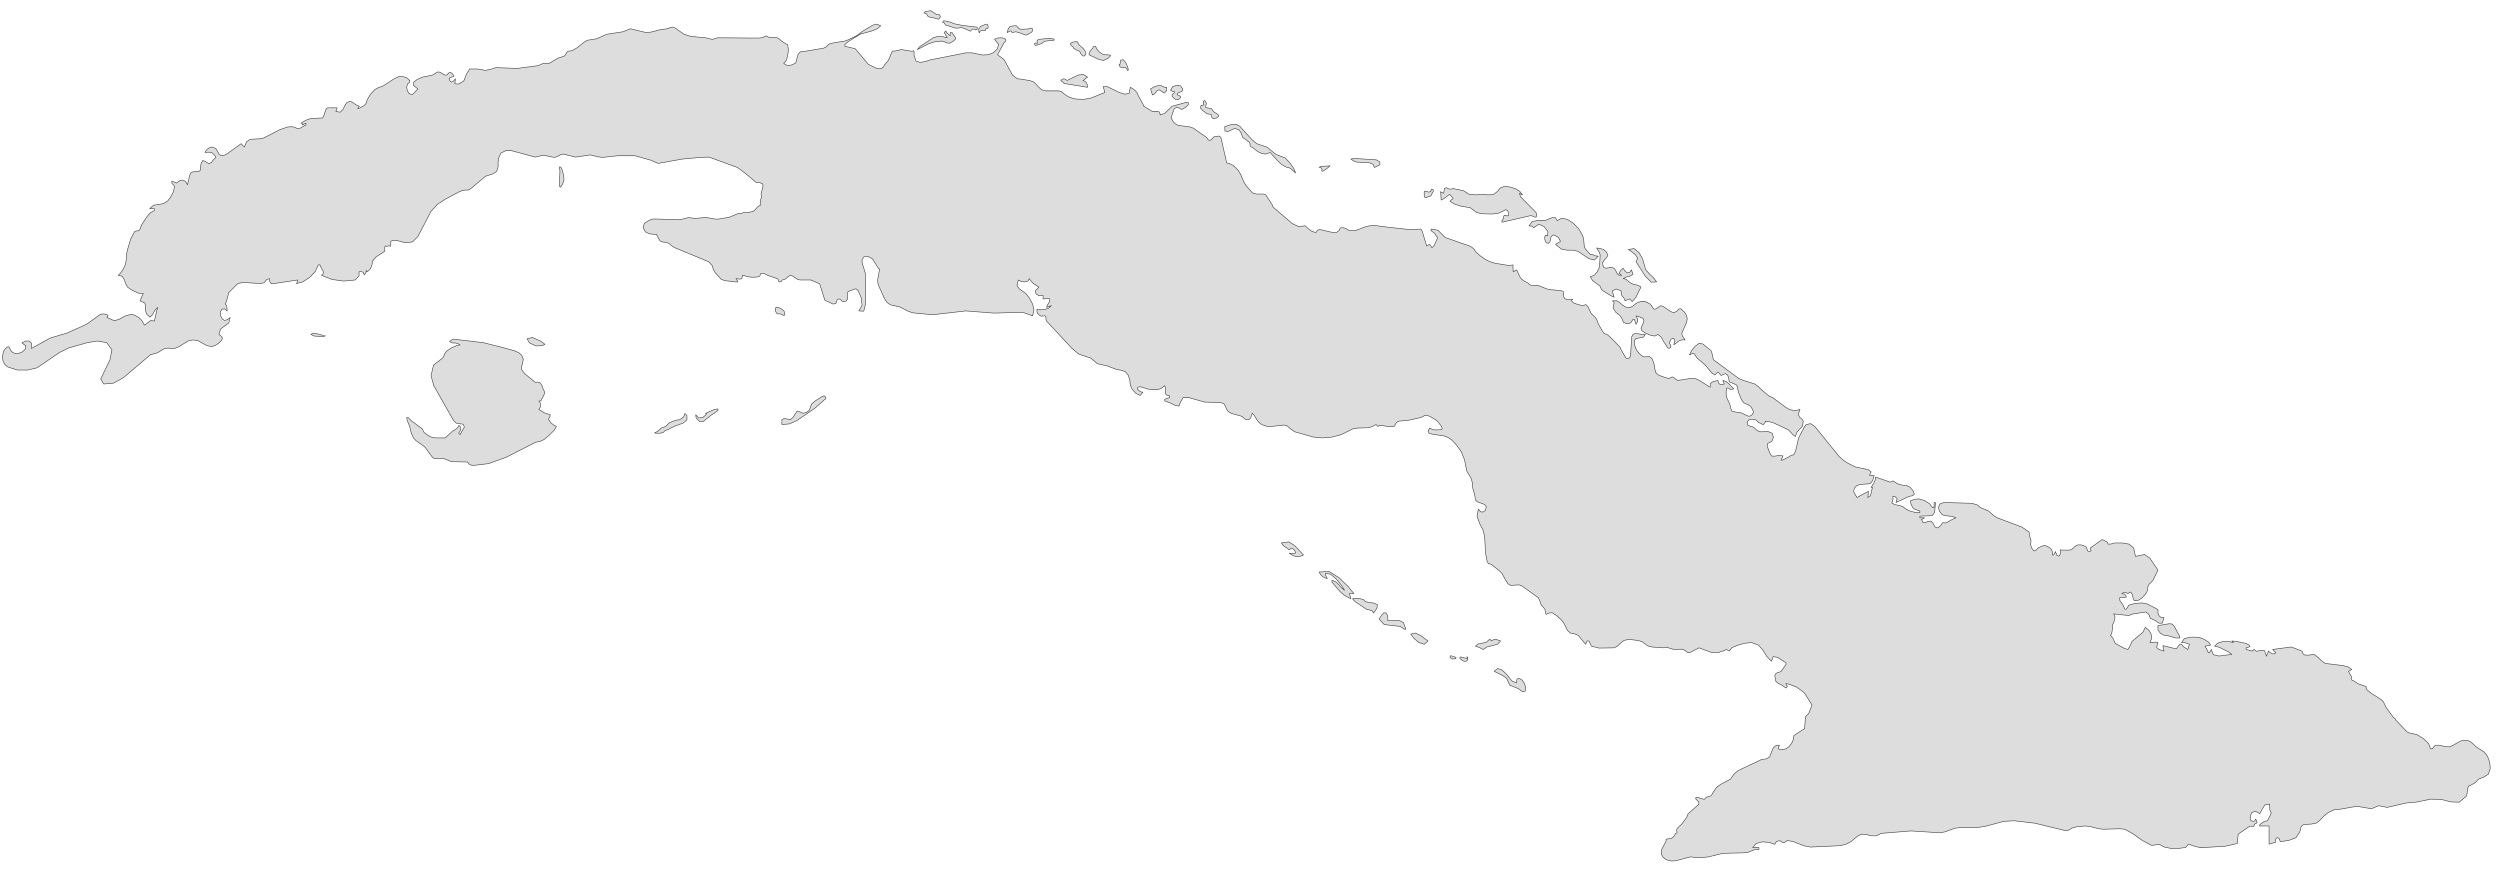 ﻿<?xml version="1.0" encoding="utf-8"?>
<svg xmlns="http://www.w3.org/2000/svg" viewBox="0 0 1021 356" style="stroke-width:0.25px;stroke-linejoin:round;stroke:#444;fill:#ddd" fill-rule="evenodd">
  <path class="CU" d="M926.689 344.707L926.689 337.33 922.777 337.33 922.889 336.883 923.447 336.324 924.789 335.43 926.018 335.206 927.136 333.082 927.583 331.853 927.024 330.959 926.912 328.388 925.012 328.723 924.118 330.065 923.559 331.071 922.889 332.3 922.106 331.853 921.1 331.294 919.647 331.853 919.088 333.082 918.977 334.088 919.2 335.094 919.759 335.318 920.318 335.43 920.765 335.318 920.989 334.983 921.212 334.536 921.436 334.983 921.771 335.989 920.653 336.659 920.542 337.442 918.753 337.442 914.059 340.683 913.723 344.483 908.806 345.601 899.64 346.16 898.523 346.16 895.393 345.377 894.499 344.93 893.828 344.818 893.605 344.93 892.822 345.936 892.263 346.16 889.693 346.495 886.675 346.495 883.88 345.936 881.869 344.818 878.739 345.266 874.939 343.254 871.027 340.459 867.785 338.671 865.774 338.447 858.956 338.671 857.167 338.447 853.591 337.553 851.69 337.33 848.002 337.665 846.102 338.224 844.872 339.006 843.531 339.23 831.125 336.212 822.63 335.206 818.383 335.43 810.894 337.442 807.317 338 800.499 338 798.376 338.224 794.464 339.677 792.452 340.124 780.492 339.342 768.309 340.348 766.297 341.354 764.285 341.354 762.274 340.795 760.262 340.683 758.809 341.354 755.791 343.812 753.779 344.818 751.543 345.377 739.472 345.936 737.013 345.489 732.319 343.701 729.972 343.254 728.63 344.148 728.072 344.148 727.289 343.477 726.395 343.365 725.389 343.812 724.83 344.818 722.483 344.036 719.689 343.812 717.23 344.483 715.777 346.16 718.347 346.16 718.347 346.942 716.671 346.942 713.988 348.06 712.312 348.283 703.594 348.507 697.67 349.96 694.205 350.295 690.293 349.96 684.481 351.525 682.692 351.637 681.351 351.413 680.122 350.854 679.116 349.96 678.445 348.842 678.557 347.054 680.345 343.701 680.457 342.807 681.128 342.583 682.357 342.471 683.028 342.136 683.698 341.465 684.257 340.459 684.928 340.124 684.704 339.006 685.04 338.224 686.828 336.547 688.952 333.641 689.063 333.194 689.399 332.412 693.87 328.388 693.758 327.494 692.528 326.264 692.64 325.594 693.534 325.706 695.993 326.488 696.887 325.594 698.676 325.035 699.123 324.588 699.346 324.029 701.023 321.57 702.699 320.341 706.723 318.217 708.288 315.981 709.965 314.64 719.465 310.169 721.254 309.946 722.707 309.163 724.159 305.475 725.501 304.357 725.836 304.357 726.171 304.357 726.73 304.357 726.171 305.587 726.73 306.146 727.96 306.146 729.413 305.81 730.642 304.916 731.648 303.687 732.319 302.234 732.542 300.557 733.213 299.998 737.013 297.539 737.348 292.733 738.019 292.062 738.69 291.392 740.031 287.927 737.013 283.121 736.119 282.338 733.66 280.55 730.307 279.321 729.301 279.209 729.972 280.327 729.413 280.997 727.624 279.768 726.171 279.097 725.165 278.091 724.83 275.856 725.165 275.185 725.836 274.738 726.73 274.514 727.401 274.179 729.413 271.385 729.413 270.714 725.948 268.479 724.159 268.144 723.489 270.044 721.589 268.144 720.024 265.573 718.124 263.449 715.441 262.443 712.759 262.667 709.853 263.449 707.394 264.455 706.164 265.908 705.27 265.349 704.711 265.349 704.264 265.685 703.594 265.908 702.588 266.132 702.029 266.467 701.358 266.579 700.352 266.579 698.676 266.355 693.87 264.567 690.293 266.467 689.399 266.579 688.057 265.573 687.387 265.237 686.716 265.126 683.922 265.237 683.251 265.126 681.351 264.567 680.792 264.231 680.457 264.455 679.227 264.567 674.645 264.231 672.968 263.784 670.509 261.996 668.721 261.549 665.256 261.102 663.244 261.549 661.791 262.667 660.673 263.784 659.221 264.567 653.073 264.678 649.943 263.896 648.938 261.772 648.155 261.772 647.596 263.114 644.578 259.537 643.461 258.978 641.337 258.531 640.219 257.525 638.543 254.284 637.537 253.054 635.86 251.489 633.96 250.26 632.507 250.372 631.501 250.931 631.166 250.372 631.054 249.478 630.942 248.807 629.713 247.354 629.154 246.46 628.931 245.566 628.26 244.113 621.554 239.306 620.324 238.859 616.971 239.083 615.853 238.412 614.847 236.847 613.394 234.165 612.277 233.047 608.812 230.365 607.918 230.253 607.359 229.359 606.688 225.894 606.353 219.411 605.682 216.505 604.229 213.711 603.223 210.805 603.782 207.899 604.676 209.017 605.682 209.128 606.576 208.458 607.023 207.005 606.241 205.999 603.223 204.881 602.553 204.21 602.329 202.422 601.435 199.181 601.323 197.28 600.876 195.492 599.088 192.474 598.752 191.021 598.082 187.668 596.74 184.427 594.729 181.633 592.828 179.621 591.264 178.615 589.811 178.056 584.781 177.274 583.663 176.938 583.216 176.156 583.887 174.815 584.893 175.373 586.122 175.597 588.693 175.485 589.028 175.038 588.581 174.032 587.352 172.356 586.793 171.797 585.787 171.126 583.887 170.008 582.434 169.561 581.763 169.673 581.204 170.12 579.975 170.567 575.616 171.573 571.256 172.02 570.809 172.244 570.251 172.691 569.803 173.25 569.692 173.809 569.356 174.144 568.574 174.256 565.78 174.032 564.662 173.809 563.656 173.697 562.65 174.144 561.98 173.362 560.303 174.256 558.626 174.703 554.603 174.815 552.702 175.038 547.785 177.497 543.984 178.503 540.184 178.838 536.384 178.503 528.895 176.379 527.331 175.373 525.542 173.809 524.313 173.585 519.395 174.144 517.495 174.144 515.483 173.473 514.589 172.914 513.694 172.02 512.241 169.673 511.459 168.779 511.124 169.561 510.788 170.679 510.118 171.35 509.112 171.461 508.218 171.014 507.323 170.12 506.765 169.897 502.741 168.779 502.182 168.444 501.4 167.885 500.841 166.879 500.394 165.761 499.835 164.867 498.605 164.42 491.899 164.196 485.64 162.408 483.181 162.408 482.175 164.084 481.504 165.873 479.94 165.537 477.816 164.532 475.692 163.749 475.692 163.078 477.704 162.296 477.704 161.625 476.251 161.29 475.916 160.173 476.027 158.72 475.692 157.49 474.127 158.72 472.451 159.167 470.663 159.167 468.539 158.831 466.639 158.161 465.521 157.937 464.739 158.161 464.515 158.831 465.074 159.502 465.968 160.061 466.75 160.173 465.633 161.514 463.844 160.62 462.28 158.831 461.609 157.155 461.385 155.031 460.715 153.131 459.597 151.79 458.032 151.231 456.021 150.895 452.22 149.442 448.197 148.548 445.402 146.201 440.596 144.636 437.69 142.177 427.407 131.112 427.183 130.665 427.183 130.106 427.183 129.547 426.736 128.988 426.401 128.988 425.172 129.1 424.836 128.988 423.83 128.094 423.495 127.424 423.495 126.306 424.836 126.529 426.513 126.418 428.078 125.971 429.419 124.853 427.966 125.3 427.407 125.523 427.742 124.629 428.301 123.735 428.748 122.953 428.637 122.058 427.966 121.835 426.848 122.058 425.954 122.058 426.066 120.717 424.166 120.717 423.048 119.935 422.936 118.705 424.277 117.252 422.042 115.799 421.148 114.905 420.365 113.787 419.807 114.793 418.577 115.129 417.236 115.017 415.895 114.346 415.336 116.582 416.23 117.923 419.024 119.935 420.477 121.835 421.707 124.182 422.266 126.641 421.707 128.988 417.683 127.535 405.947 127.871 394.435 126.977 380.91 128.541 372.751 127.759 370.851 127.088 367.386 125.3 363.697 124.517 362.244 123.512 361.238 121.947 358.891 116.805 358.556 115.799 358.444 114.234 359.227 109.876 358.779 109.652 356.321 105.74 354.979 104.957 353.75 104.622 352.744 104.957 352.073 106.075 352.073 107.305 353.414 111.664 353.526 123.959 352.744 127.088 350.732 126.977 352.073 124.741 351.738 121.611 350.397 118.594 349.502 117.923 346.932 118.817 346.261 119.264 346.038 120.158 346.149 122.058 345.702 122.841 344.585 123.288 343.802 122.953 343.243 122.282 342.461 122.058 341.79 122.617 341.678 123.288 341.343 123.959 340.226 124.182 336.872 122.617 334.749 115.911 331.172 114.346 326.701 114.346 325.584 114.011 323.795 112.781 322.789 112.446 322.119 112.781 320.666 114.011 319.548 114.346 319.324 114.458 319.212 114.793 318.877 115.017 318.318 115.129 317.983 114.905 317.76 114.011 317.424 113.787 313.512 112.446 312.953 112.111 311.836 111.664 310.718 111.664 310.271 112.781 309.377 113.117 307.253 113.229 305.129 113.005 303.788 112.446 303.229 112.446 303.006 113.676 302.335 114.011 300.547 113.787 300.882 114.123 300.994 114.458 301.329 115.129 300.211 115.129 295.852 114.57 294.511 114.011 292.164 111.44 291.27 109.987 290.934 108.534 289.37 106.858 276.069 101.381 274.616 100.599 273.275 99.481 272.38 99.034 270.48 98.81 269.698 98.475 269.251 97.916 268.245 96.016 268.133 95.68 266.792 95.68 265.115 95.457 263.55 94.675 262.656 92.998 263.103 91.322 264.333 90.427 265.674 89.757 266.904 89.421 277.634 89.757 281.21 88.862 283.669 89.198 286.575 88.974 288.364 88.751 290.823 89.31 292.946 89.533 297.752 88.751 301.553 87.186 302.559 87.298 303.565 86.851 305.353 86.851 306.359 86.627 307.812 86.18 309.041 84.951 309.935 84.056 310.718 83.721 310.606 81.597 311.053 80.591 310.83 79.027 311.612 76.121 311.5 75.115 310.159 74.556 308.818 74.556 306.247 72.32 304.459 70.867 301.217 68.408 297.864 67.179 289.593 64.161 286.24 64.273 278.751 64.944 268.804 66.732 265.674 65.391 259.303 63.602 252.262 63.602 248.238 64.049 246.226 64.273 244.214 64.049 241.196 63.267 235.049 64.161 230.131 62.932 229.013 63.155 227.225 64.049 226.331 64.273 221.86 63.379 218.619 64.161 208.671 61.478 206.659 61.478 204.647 62.484 203.753 64.161 203.418 66.173 203.418 68.185 202.859 69.973 201.406 70.979 198.276 71.985 192.576 76.791 191.458 77.574 189.334 77.685 187.881 78.132 181.622 81.486 178.604 83.498 176.034 86.292 170.669 96.575 168.433 98.81 165.415 99.145 162.286 98.251 160.945 98.139 159.603 98.475 159.603 98.698 159.603 100.151 159.492 100.599 159.156 100.487 158.709 100.375 158.038 100.599 157.591 100.487 157.256 100.487 157.144 100.934 157.144 102.275 157.144 102.61 153.679 104.846 152.562 106.075 152.003 106.858 152.003 107.416 152.003 107.752 151.891 108.199 151.332 109.652 150.773 110.323 149.991 110.993 149.656 110.658 149.544 110.323 149.432 111.552 148.762 112.223 148.314 111.217 147.532 110.881 146.638 110.993 146.638 112.67 145.073 114.346 140.379 114.793 135.572 114.123 131.325 112.446 132.108 111.552 131.884 110.546 131.213 109.428 130.655 108.199 129.984 108.199 128.755 110.881 126.407 113.34 123.613 115.129 121.042 115.799 121.266 115.464 121.489 114.793 121.601 114.346 111.206 115.911 110.759 115.799 110.424 115.464 110.089 114.682 109.977 114.011 110.089 113.787 108.971 114.123 107.853 115.464 106.512 115.799 99.247 115.352 97.123 115.799 93.323 119.6 93.211 120.382 92.429 123.176 91.982 124.182 92.541 124.853 92.652 125.412 92.764 126.977 91.646 126.082 90.641 126.306 89.97 127.424 90.082 128.988 90.864 130.33 91.758 130.888 92.764 130.553 93.994 129.659 93.435 131.894 90.193 134.242 89.411 136.365 89.746 136.812 90.417 137.371 90.864 138.154 90.417 139.048 89.523 139.942 88.517 140.724 87.399 141.283 86.281 141.507 84.493 141.171 80.916 139.16 78.793 138.824 76.781 139.271 73.204 141.507 71.416 142.289 70.522 142.289 68.51 142.177 67.616 142.289 66.61 142.624 64.374 144.077 61.468 144.86 50.403 154.249 46.379 156.484 42.355 156.819 41.126 154.808 44.926 146.872 45.709 142.848 43.585 139.942 39.785 139.271 35.649 139.942 28.16 142.066 24.472 143.854 15.083 150.225 11.283 151.119 7.147 151.119 3.235 149.889 1.894 148.772 1.224 147.319 1 145.642 1.335 143.966 1.559 143.295 2.118 142.513 2.677 141.842 3.347 141.619 3.794 141.842 4.018 142.401 4.353 142.96 4.577 143.407 5.247 143.966 6.03 144.301 6.924 144.413 7.706 144.301 9.271 143.63 10.389 142.513 10.501 141.171 8.936 140.054 10.501 139.271 11.954 139.271 12.848 140.166 12.848 142.289 20.56 138.042 27.378 136.03 35.314 132.453 40.455 128.765 41.126 128.318 42.467 128.206 43.585 128.429 44.144 128.877 43.697 129.659 46.714 131 48.838 130.33 50.962 129.1 53.756 128.318 55.097 128.765 56.774 129.771 58.003 131 58.562 132.118 59.009 132.789 61.58 130.888 63.033 131.112 64.374 125.523 63.257 126.753 62.251 128.541 61.245 129.547 59.903 128.318 59.345 126.418 59.456 124.965 59.121 123.735 57.221 122.841 58.115 120.606 58.562 119.935 56.886 119.823 54.986 119.041 53.309 118.147 52.079 117.252 51.297 115.799 50.738 114.123 49.844 112.781 48.279 112.446 49.173 111.552 50.291 109.987 51.185 108.087 51.521 106.411 51.632 104.063 52.079 101.94 53.421 97.469 53.644 97.134 54.986 94.563 55.544 94.339 56.55 94.228 56.997 93.892 57.333 93.222 57.78 91.992 58.003 91.545 60.015 88.527 61.356 86.962 63.033 85.956 63.033 85.174 61.133 85.174 62.698 83.833 66.722 83.162 68.51 82.044 69.627 80.591 70.857 78.244 71.304 76.121 70.186 74.779 70.186 73.997 71.192 74.332 72.087 74.779 73.428 73.773 74.657 73.55 75.775 74.109 76.557 75.45 77.451 71.65 77.899 70.644 78.793 70.197 81.252 69.973 81.811 69.526 81.811 68.52 82.146 66.732 82.817 65.502 84.046 66.061 85.275 66.844 86.281 66.397 87.176 65.279 88.181 64.273 87.511 63.155 86.505 62.373 85.275 62.149 83.711 62.261 84.158 61.478 84.828 60.808 85.611 60.249 86.505 60.026 88.07 60.584 88.852 61.814 89.523 63.043 90.417 63.602 91.646 63.379 92.764 62.82 98.465 58.684 99.806 60.026 100.7 57.902 102.153 56.896 106.177 56.672 107.742 56.337 114.224 52.984 117.466 51.866 119.03 51.755 120.036 51.866 121.266 52.425 122.272 52.425 122.942 52.202 124.172 51.419 124.954 51.084 124.954 50.301 124.284 50.637 123.613 51.084 123.389 50.748 123.501 50.525 123.389 50.413 122.942 50.301 124.954 49.072 126.966 48.401 131.661 48.178 132.108 47.619 133.225 44.378 133.784 44.042 137.696 44.042 137.473 44.713 137.361 45.048 137.137 45.495 138.926 45.831 140.043 44.713 140.826 43.148 141.608 41.919 142.949 41.36 144.067 41.807 145.185 42.701 146.75 43.372 146.079 44.378 147.085 44.042 148.65 43.148 149.432 42.366 149.991 40.689 151.332 38.454 153.121 36.554 154.797 35.659 156.138 35.324 160.945 32.194 162.845 31.3 164.633 31.3 166.086 31.747 167.315 32.865 167.315 33.536 166.533 34.206 166.086 35.436 166.31 36.889 166.98 38.118 168.21 38.677 169.104 38.007 169.998 37.001 170.669 36.33 168.88 34.877 168.992 33.536 170.445 32.418 172.457 31.524 176.369 30.741 177.151 30.406 178.381 29.512 178.94 29.4 179.834 29.512 181.175 30.406 182.181 30.741 182.628 30.518 183.187 29.847 183.858 29.512 184.752 30.071 185.422 31.077 184.752 31.412 183.858 31.636 183.411 32.194 183.858 33.2 184.417 33.536 185.087 33.2 185.981 32.194 185.758 34.206 187.434 34.318 189.334 33.089 189.446 32.977 190.452 30.406 191.793 28.171 194.923 28.171 198.276 28.73 200.512 28.282 202.523 27.612 211.13 27.947 219.736 26.829 222.083 25.823 223.983 26.047 228.007 23.7 230.131 23.029 230.69 22.694 231.584 21.241 232.031 20.906 233.149 20.794 234.043 20.459 235.608 19.564 238.402 17.329 239.855 16.435 243.543 15.876 247.903 13.976 254.497 12.97 257.403 11.74 263.886 13.305 266.01 13.082 268.58 12.411 269.698 12.076 271.933 11.852 272.827 11.629 273.945 11.181 274.951 11.07 275.845 11.517 279.31 13.976 282.104 14.87 288.14 15.429 290.934 16.099 293.058 15.429 307.7 15.541 310.159 15.541 311.612 15.317 312.842 14.646 313.959 15.205 314.965 15.317 316.083 15.317 317.424 15.429 317.983 15.764 319.66 17.105 321.671 18.335 322.007 20.347 321.671 22.694 321.224 24.482 320.666 25.265 320.107 25.712 320.107 25.935 321.224 26.606 322.342 26.718 323.348 26.494 324.801 25.823 325.136 25.377 325.695 22.918 326.031 22.023 326.813 21.241 327.484 21.017 328.378 21.017 336.313 19.676 337.32 19.229 338.325 18.111 340.673 17.441 345.032 16.77 346.485 16.211 349.95 14.535 352.297 12.746 356.432 10.287 357.997 9.84 359.674 10.511 358.332 11.74 355.762 12.746 351.514 13.864 346.373 16.994 345.032 18.223 345.032 18.894 349.279 19.9 354.644 26.271 357.997 27.947 359.786 28.059 360.68 27.5 361.238 26.494 362.692 24.818 363.139 23.923 364.145 21.465 364.592 20.906 365.709 20.794 367.61 20.347 368.168 20.235 372.08 20.906 372.751 20.906 373.086 20.682 373.31 21.129 373.31 22.694 374.092 24.929 375.769 25.488 377.892 25.153 379.793 24.482 394.546 21.576 396.894 21.576 401.253 22.47 403.6 22.359 405.612 21.576 407.288 20.011 407.847 18.111 406.171 16.099 407.288 15.541 408.63 15.429 409.747 15.541 410.753 16.099 410.753 16.77 409.971 17.552 407.4 22.359 410.082 24.37 410.194 24.594 413.547 30.741 415.559 32.194 417.012 32.306 420.812 32.977 422.266 33.536 423.16 34.43 424.166 35.548 425.395 36.665 427.072 37.112 432.325 37.112 433.555 37.448 435.007 38.677 436.461 39.571 438.025 40.13 439.59 40.466 442.72 40.577 445.626 40.019 451.214 37.783 450.544 35.324 452.108 35.324 457.138 37.783 459.374 38.454 461.162 38.118 461.609 35.659 462.615 36.218 463.621 37.001 464.403 37.895 464.739 38.789 466.862 42.701 467.086 43.372 470.551 45.495 471.11 45.495 472.786 45.495 473.457 45.719 473.68 46.166 473.792 46.725 473.792 46.948 475.692 46.278 478.71 43.372 484.522 41.807 485.305 41.919 485.305 42.701 484.522 43.595 482.734 44.713 480.61 43.707 479.492 44.489 478.263 48.178 479.269 49.854 479.94 50.525 480.834 51.084 481.84 51.307 485.64 51.755 487.316 52.313 492.905 56.225 493.128 56.672 493.464 57.12 494.023 57.343 494.582 57.12 495.14 56.561 495.587 56.114 495.699 55.89 497.823 55.555 498.605 56.114 500.952 66.397 500.952 66.508 502.406 66.955 503.523 67.514 504.529 68.408 505.647 69.526 506.653 71.203 507.994 74.332 508.888 75.785 511.235 78.468 511.794 78.915 513.135 79.25 515.93 79.25 516.936 79.585 519.506 83.498 519.954 84.615 520.736 85.286 527.778 91.322 530.46 92.551 533.031 92.216 533.925 93.11 535.713 94.451 537.39 95.01 538.172 93.892 539.178 93.78 544.096 94.898 545.885 94.898 546.89 94.116 547.114 93.557 547.337 93.11 548.455 92.998 549.461 93.222 550.914 94.116 552.032 94.228 554.044 94.004 557.509 92.663 559.297 92.216 561.533 92.104 566.674 92.775 575.951 93.78 580.31 93.557 580.869 94.563 582.657 100.487 582.992 100.263 583.887 99.816 584.781 101.157 585.675 100.375 587.128 97.134 585.899 95.345 585.228 94.786 584.446 94.228 584.446 93.557 587.24 94.004 590.258 97.022 600.541 100.599 601.882 101.604 602.664 102.834 604.564 104.51 606.688 105.963 608.365 106.858 610.6 107.528 616.189 108.422 617.977 108.199 617.865 108.87 617.977 110.323 617.977 110.993 618.871 110.546 619.318 110.211 619.877 111.217 620.771 113.117 621.442 114.011 622.336 114.682 624.013 115.576 624.683 116.246 625.466 116.582 626.36 116.582 627.366 116.47 628.26 116.582 631.501 117.923 632.954 118.258 637.537 118.705 638.431 119.041 638.543 120.047 638.655 121.276 639.213 122.058 639.996 122.282 642.343 122.282 642.008 122.394 641.784 122.841 642.678 123.735 643.908 124.182 645.137 124.517 646.143 124.853 646.255 124.853 647.708 124.406 648.602 125.412 649.832 127.982 651.62 129.771 652.067 130.441 652.738 132.23 654.414 135.248 655.197 136.254 656.314 136.589 657.432 137.483 661.679 141.842 662.015 142.736 663.691 145.642 664.25 146.425 665.48 146.201 665.927 145.195 666.374 137.595 666.933 136.589 667.939 136.142 670.509 136.589 671.962 136.589 671.18 137.707 668.162 138.265 667.491 139.048 667.603 140.948 668.05 142.289 668.609 143.295 669.392 144.301 670.509 145.307 671.292 145.754 673.639 145.642 674.645 146.425 675.316 147.989 675.763 149.666 675.874 150.895 676.21 152.125 677.104 153.019 678.333 153.578 681.016 154.472 681.575 154.584 682.916 153.913 683.698 154.249 684.481 155.031 685.263 155.366 690.963 154.472 692.64 154.696 694.205 155.478 698.452 158.161 698.452 156.708 699.235 156.037 701.582 155.366 701.805 156.372 702.364 156.931 703.146 157.043 704.264 156.819 704.041 156.484 703.817 155.702 703.594 155.366 704.935 155.813 706.164 156.819 708.064 158.831 706.723 159.055 705.829 158.496 705.158 158.496 704.935 160.173 705.047 162.073 706.5 165.202 706.835 166.767 707.282 167.885 708.512 168.22 711.306 168.667 713.541 169.785 714.212 170.008 715.106 169.785 715.553 169.338 715.888 168.779 716.112 168.667 716.112 168.108 715.553 166.879 714.659 165.649 712.2 164.532 711.194 163.19 709.965 160.173 709.518 157.825 709.07 157.155 708.4 156.819 706.5 156.037 706.164 155.702 706.053 154.696 705.606 153.243 704.6 152.572 702.923 153.355 701.582 151.901 700.352 153.131 699.011 152.237 696.44 149.107 692.975 146.089 691.969 144.524 691.299 144.301 689.957 144.972 690.852 143.183 692.305 141.395 693.981 140.166 695.434 140.501 698.788 143.183 699.123 144.077 699.682 146.648 700.017 147.095 709.965 154.472 711.976 155.366 716.671 156.819 718.012 157.825 719.353 159.167 722.595 161.849 723.824 162.296 729.413 166.432 730.754 167.214 732.095 167.549 733.437 167.661 735.113 167.214 734.442 169.114 734.889 170.344 735.895 171.126 736.454 172.02 736.119 174.032 733.884 176.491 733.213 178.279 732.431 177.721 730.754 175.932 730.307 175.485 724.271 172.691 722.707 172.244 720.918 172.02 721.03 172.244 720.806 172.579 720.471 172.914 720.359 173.026 720.136 173.473 719.689 173.25 719.13 172.914 718.236 172.579 717.23 171.573 716.447 171.35 714.212 171.461 713.541 172.467 713.765 173.585 714.883 174.144 716 174.367 716.783 175.038 717.453 175.709 718.347 176.156 719.242 176.379 721.924 176.156 723.712 176.938 724.271 178.615 723.601 180.291 721.924 181.074 721.701 181.968 722.259 183.756 723.042 185.433 723.489 186.215 724.495 186.327 726.619 185.992 728.183 186.215 727.401 188.004 728.295 187.78 730.642 186.55 730.754 186.439 731.648 185.88 732.542 185.768 733.325 184.203 734.554 178.838 736.901 174.367 737.684 173.362 739.472 173.026 741.149 174.144 751.208 186.55 752.773 187.892 752.885 188.004 754.338 189.01 757.691 190.686 762.944 191.804 764.174 192.698 763.503 194.151 765.403 194.151 764.844 196.163 764.062 197.28 762.944 197.616 759.591 197.839 758.25 198.398 757.356 199.292 757.02 200.745 758.361 203.204 763.056 200.634 762.832 203.204 763.726 202.534 764.174 201.528 764.397 200.298 764.732 199.069 764.174 199.069 765.403 197.057 765.85 196.051 765.962 194.822 771.774 196.833 772.333 196.833 773.004 196.386 773.451 196.61 775.015 197.616 777.586 198.286 778.592 198.286 780.045 198.957 781.275 200.41 781.833 201.751 781.163 202.422 779.598 202.757 774.345 205.216 774.792 203.651 773.898 202.757 773.004 202.757 773.115 203.875 772.668 205.44 773.898 206.111 775.798 206.446 777.251 207.005 778.704 208.122 780.269 208.793 782.057 209.24 784.069 209.352 784.069 208.681 782.057 208.011 781.386 207.564 780.827 206.669 780.269 205.216 780.269 204.546 782.057 203.875 783.734 203.763 785.969 204.434 788.093 205.775 789.21 207.34 789.881 207.34 789.881 205.216 790.44 205.216 790.105 209.24 789.099 210.581 784.069 210.805 784.069 211.476 785.969 211.476 785.075 212.034 784.74 212.146 785.41 213.487 786.416 213.376 787.422 212.929 788.54 212.817 789.322 213.487 790.328 215.276 791.222 215.611 791.669 215.387 792.34 214.829 792.899 214.27 793.122 213.823 793.346 213.487 793.793 213.487 794.464 213.599 794.911 213.487 797.705 211.923 798.823 211.476 797.37 210.917 794.24 210.581 793.122 210.134 792.005 208.681 791.669 207.116 792.34 205.775 794.016 205.216 805.305 205.552 807.541 206.222 808.882 207.34 811.9 208.569 812.235 208.793 814.359 210.693 815.7 211.476 825.76 215.276 828.666 217.288 829.113 219.746 829.448 220.529 829.336 222.653 829.783 223.882 830.677 225 831.348 224.888 832.242 223.882 833.807 223.1 834.813 222.764 836.154 223.1 837.16 223.77 837.831 224.441 838.166 225.335 838.166 226.676 838.725 226.676 838.948 226.118 839.284 225.67 839.396 225.223 840.066 226.788 840.849 227.123 841.408 226.341 841.408 224.553 842.19 224.665 844.649 224.665 845.878 224.553 846.437 224.106 847.89 222.764 848.673 222.541 849.902 222.541 851.02 222.876 851.914 223.323 852.696 225.112 853.591 225.223 854.038 224.776 853.591 223.882 858.397 220.417 858.956 220.529 860.297 221.2 860.632 221.423 860.967 222.206 861.973 222.206 863.538 221.758 866.779 221.758 869.462 222.206 871.362 223.77 872.145 227.235 875.833 226.453 877.957 227.906 881.31 232.824 879.298 236.959 878.739 237.63 877.733 238.524 877.398 239.083 877.174 239.754 876.951 241.207 876.727 241.877 875.945 242.995 874.604 244.336 873.15 245.23 871.586 245.23 871.139 244.224 870.803 242.66 870.133 241.766 869.015 242.436 868.233 241.989 867.674 241.877 867.115 242.101 866.556 242.436 867.227 242.548 867.785 242.771 868.233 243.219 868.344 243.889 865.662 244.113 865.774 245.342 867.003 247.019 867.785 248.807 868.344 248.807 869.462 247.131 871.921 246.46 874.715 246.236 876.727 246.572 880.639 248.583 881.31 249.031 881.31 250.484 881.757 251.489 882.539 252.16 883.769 252.16 883.098 254.507 881.757 254.507 880.304 253.501 878.963 252.831 878.292 252.607 877.957 252.048 877.733 251.266 877.398 250.707 876.615 250.148 876.392 249.925 871.25 250.707 869.35 251.378 863.203 250.707 863.762 251.825 863.65 253.166 862.644 255.513 862.756 256.184 862.644 257.413 862.42 258.643 861.973 259.649 862.867 260.543 863.874 262.778 867.562 264.79 869.015 265.237 869.686 264.231 870.692 261.996 875.162 258.196 876.168 256.184 877.621 257.413 878.515 258.978 878.739 260.767 878.068 262.443 880.416 262.22 881.31 262.443 880.975 263.561 880.751 264.455 881.757 265.237 883.769 265.908 883.322 263.673 888.798 265.014 890.251 263.114 890.922 263.114 891.369 263.673 891.928 264.231 892.711 264.79 893.493 265.237 894.163 263.114 892.599 262.555 891.816 262.443 890.922 262.443 892.04 260.878 894.275 260.208 896.734 260.208 898.523 260.431 900.199 261.102 902.099 262.331 902.77 263.449 900.534 263.896 901.317 265.237 901.876 266.579 902.434 266.579 902.546 266.132 903.105 265.237 903.888 267.361 906.235 267.92 911.488 267.249 909.923 266.132 906.346 264.343 904.446 263.896 905.676 262.667 907.911 261.996 910.37 261.996 912.159 262.443 911.488 261.772 912.941 261.884 917.3 262.778 918.53 263.449 918.865 264.12 917.3 264.567 917.3 265.237 919.871 265.908 920.094 265.685 920.094 265.573 920.206 265.461 920.542 265.237 921.547 266.02 923.224 265.573 924.789 265.685 925.683 268.032 925.795 267.473 926.242 266.579 926.354 265.908 927.248 266.579 928.03 267.026 928.812 267.026 929.483 266.579 928.142 265.237 935.742 264.231 937.531 264.902 938.537 265.349 939.431 265.573 940.213 266.02 940.548 266.914 941.107 267.473 942.672 267.585 945.019 267.249 946.584 268.367 947.925 269.708 949.602 270.938 956.979 271.832 958.991 272.391 960.444 273.397 959.438 273.956 959.102 274.179 960.444 276.526 960.444 277.644 960.667 277.868 961.114 277.979 961.673 278.315 962.344 278.762 962.903 279.209 966.256 280.327 966.591 281.668 968.38 283.121 972.627 285.803 973.409 286.697 974.415 288.821 977.433 292.957 978.104 293.404 978.439 294.074 983.022 298.88 983.916 299.328 985.145 299.551 987.269 300.11 989.728 301.675 991.851 303.687 992.634 305.81 993.304 305.81 994.534 304.357 996.434 304.357 998.558 304.916 1000.346 305.028 1001.911 304.357 1003.587 303.351 1005.376 302.457 1007.388 302.345 1008.505 302.681 1009.511 303.351 1011.3 305.028 1014.541 307.152 1015.659 308.493 1016.441 310.169 1016.888 312.07 1017 313.97 1016.218 316.205 1014.206 317.435 1012.194 318.217 1010.964 319.558 1009.064 320.676 1008.394 320.899 1007.947 321.458 1007.388 325.035 1004.37 327.606 1000.905 327.494 996.993 326.488 992.634 326.376 986.71 327.606 982.686 327.941 974.974 329.729 971.397 329.059 968.491 330.288 962.567 329.282 955.526 330.512 953.179 330.735 950.832 331.853 949.155 333.194 947.702 334.759 946.137 336.1 944.013 336.547 941.89 336.659 940.548 336.883 939.766 337.665 939.207 339.789 937.643 342.136 934.625 343.254 931.271 343.701 930.824 342.471 930.154 342.136 929.595 342.248 929.371 343.03 929.371 343.924 927.024 344.707 926.689 344.707ZM622.448 278.873L623.118 280.885 622.895 282.227 621.889 282.562 620.212 281.332 619.095 280.774 617.753 280.327 616.524 279.768 615.294 276.973 613.618 275.856 610.265 274.179 611.606 273.061 613.059 273.397 614.4 274.514 615.406 275.52 616.859 277.421 617.642 278.203 619.318 278.873 619.542 277.309 620.436 277.085 621.554 277.644 622.448 278.873ZM612.835 261.772L611.606 263.114 607.247 264.231 605.682 265.237 604.229 264.455 602.553 263.896 603.67 263.002 606.912 262.331 608.365 261.102 608.812 261.325 608.812 261.437 609.035 261.772 610.041 261.214 610.935 261.102 612.835 261.772ZM576.174 258.978L577.963 258.531 579.975 259.425 583.216 261.772 581.651 263.114 579.304 262.331 577.292 260.543 576.174 258.978ZM887.01 254.843L887.904 255.625 889.245 258.196 889.916 259.313 890.251 260.543 888.575 260.543 885.445 259.649 883.769 259.425 882.316 258.643 881.31 257.302 881.31 255.513 885.892 254.731 887.01 254.843ZM566.786 253.501L571.48 253.39 573.157 254.284 574.163 256.966 573.492 256.966 571.927 255.849 565.333 255.066 563.209 252.831 564.327 251.154 565.221 250.26 566.115 250.372 566.562 251.154 566.786 252.16 566.786 253.501ZM557.509 245.566L558.626 246.013 560.75 246.236 562.538 246.907 562.315 248.36 561.421 249.813 560.862 250.372 560.638 249.701 560.303 249.366 558.067 248.807 553.373 245.677 552.367 244.56 553.597 244.336 555.273 244.448 556.838 244.895 557.509 245.566ZM552.926 242.436L552.479 242.436 551.026 242.436 551.25 242.995 551.697 244.56 549.014 243.107 547.226 241.542 543.984 237.742 543.984 236.959 545.549 237.63 546.779 238.748 547.896 240.089 549.126 241.095 547.896 239.083 545.773 236.512 543.426 234.5 541.302 234.165 541.302 234.947 541.637 235.283 541.749 235.506 541.749 235.73 542.084 236.289 540.967 235.953 540.072 235.394 539.29 234.612 538.731 233.606 542.755 233.383 546.89 235.953 550.579 239.53 552.926 242.436ZM523.307 221.758L526.324 221.311 528.672 222.764 532.36 226.676 530.907 227.235 529.342 227.347 527.889 226.788 526.548 225.894 527.219 226.006 529.119 225.894 528.784 224.776 528.001 224.106 527.219 223.994 526.548 224.553 524.089 222.764 523.307 221.758ZM336.984 163.078L336.649 163.302 332.737 166.767 325.36 171.797 322.342 173.138 319.324 173.362 319.324 171.461 320.219 170.903 322.789 171.35 323.795 170.567 324.689 169.114 325.584 167.885 326.701 168.22 327.931 168.779 329.272 168.444 330.39 167.661 330.837 166.767 331.396 165.09 332.737 163.861 335.755 161.961 336.537 161.625 337.096 162.073 337.32 162.743 336.984 163.078ZM224.654 170.008L223.983 171.238 224.766 172.467 226.107 173.585 227.225 174.144 226.331 175.709 224.319 177.721 222.195 179.509 220.519 180.291 218.73 180.627 206.659 186.774 199.506 189.345 192.911 190.127 191.793 189.68 190.899 188.674 184.752 188.562 183.858 188.339 182.069 187.556 180.952 187.221 177.599 187.333 176.704 186.886 173.686 182.75 172.457 181.744 169.886 179.956 168.88 178.838 167.986 176.938 167.315 174.144 166.31 171.685 166.086 170.567 166.757 170.567 167.763 171.685 172.457 175.15 173.128 176.491 174.581 177.721 176.369 178.615 177.934 178.838 181.846 178.838 182.181 178.503 184.752 176.156 186.205 175.262 186.987 174.591 187.323 173.809 187.546 173.809 188.105 174.479 188.217 175.485 187.323 176.938 187.881 177.497 189.67 174.367 189.111 173.25 186.317 172.803 185.199 171.685 177.151 157.49 176.034 153.466 177.04 149.107 181.063 145.978 181.511 144.636 182.293 143.519 184.193 142.177 186.428 141.171 187.881 140.836 186.875 140.277 185.869 140.054 184.752 140.054 183.634 139.495 183.634 139.383 184.193 139.048 185.087 138.489 197.382 139.942 204.982 141.842 210.236 143.295 211.912 144.077 213.142 145.195 213.701 146.76 213.365 148.66 212.918 149.889 213.03 151.007 214.371 152.684 218.619 156.149 219.848 156.037 220.742 156.484 221.413 157.714 221.86 158.943 222.307 159.837 222.419 160.62 221.86 161.849 220.854 163.749 220.071 163.749 220.63 164.532 220.742 165.426 220.63 166.32 220.071 167.214 222.195 168.555 223.313 169.002 224.654 169.226 224.654 170.008ZM688.169 127.759L688.84 128.988 689.063 130.218 688.84 131.559 686.828 136.142 687.052 137.148 688.169 138.824 686.716 138.824 685.598 139.271 683.587 140.836 684.034 138.936 683.475 138.154 682.469 138.489 681.687 140.054 681.91 140.389 682.357 141.06 682.357 141.842 681.687 142.289 681.128 142.066 680.792 141.619 680.457 141.06 679.339 139.383 678.892 138.489 678.333 137.595 677.104 136.589 675.763 137.259 673.751 136.812 671.739 135.918 670.398 134.912 670.174 134.018 670.621 133.012 671.18 131.783 671.404 130.777 670.956 129.994 669.951 129.547 668.162 128.988 668.609 129.882 668.833 130.777 668.609 131.671 668.162 132.453 667.491 130.441 666.933 130.441 665.927 131.894 664.474 132.23 663.021 131.671 662.35 129.994 661.568 128.877 659.891 127.535 658.773 125.859 659.221 123.512 658.55 122.841 660.338 122.841 661.679 123.735 662.797 124.741 664.25 125.523 665.815 125.523 666.933 124.965 667.827 124.182 668.833 123.512 670.509 123.064 671.739 123.064 672.856 123.623 673.974 124.182 674.31 124.629 675.204 125.971 675.651 126.306 676.433 126.082 677.774 125.076 678.445 124.853 679.451 125.3 682.469 127.312 683.587 127.759 684.816 127.088 685.598 126.194 686.493 126.082 688.169 127.759ZM668.162 106.858L668.833 105.405 667.827 103.952 666.15 102.61 665.033 101.94 667.268 101.493 669.392 103.169 670.845 105.74 672.074 110.099 673.527 111.776 675.204 113.34 676.545 115.129 674.31 115.24 671.851 112.67 668.162 106.858ZM654.079 118.258L653.408 116.805 650.39 114.57 649.496 113.005 651.061 112.446 652.179 111.217 653.073 109.54 653.297 107.864 653.52 104.175 653.185 103.057 652.067 101.269 653.52 101.493 654.973 101.94 656.091 102.946 656.65 104.287 656.091 105.293 655.085 106.299 654.414 107.528 654.973 109.205 655.756 109.54 658.103 109.205 659.221 109.54 659.891 110.546 660.338 111.552 661.009 112.334 662.35 112.446 661.121 111.664 661.568 110.993 661.903 110.434 662.462 109.987 662.909 109.54 663.691 110.77 664.586 111.44 665.48 111.329 666.262 110.211 666.933 111.999 665.927 112.67 664.25 113.117 662.909 113.787 664.027 114.011 664.809 114.682 665.48 115.24 666.262 115.799 667.268 116.135 669.168 116.582 670.174 117.252 668.05 121.5 666.597 123.176 665.591 122.058 665.144 122.282 664.027 122.617 663.691 122.841 663.356 122.058 663.133 121.611 662.35 120.717 662.015 118.705 660.003 118.035 658.438 118.817 659.221 121.388 657.991 120.829 654.75 118.817 654.079 118.258ZM635.301 99.816L637.313 98.587 636.419 96.91 634.519 95.904 633.401 96.686 633.289 97.692 632.954 98.698 632.395 99.369 631.501 99.145 630.942 98.028 630.831 96.798 631.278 96.016 632.06 96.351 632.172 94.563 630.607 92.551 628.483 91.545 626.36 92.998 625.913 92.439 625.466 92.327 625.019 92.327 624.46 92.216 625.689 90.539 627.589 90.092 630.942 90.092 633.96 88.862 635.19 88.862 635.972 90.092 637.872 89.086 640.219 89.645 642.567 91.21 644.355 92.998 645.249 94.228 646.032 95.68 646.702 97.245 647.037 100.71 647.485 101.716 649.496 103.952 650.279 103.952 651.62 104.51 652.738 104.622 651.173 106.187 648.938 105.628 644.355 102.61 642.343 102.163 639.996 102.163 637.649 101.716 635.301 99.816ZM613.73 86.292L611.941 87.074 609.37 87.409 605.123 87.298 603 86.739 600.429 84.839 596.517 84.168 593.834 83.274 592.158 82.156 593.499 81.038 592.046 79.362 590.146 80.815 588.581 81.709 588.357 78.244 588.693 78.579 589.587 78.915 589.922 76.903 590.817 76.679 591.822 77.238 592.493 77.238 593.499 77.015 597.746 77.909 599.982 79.362 602.664 79.585 605.347 79.362 607.694 79.585 609.929 79.474 611.494 78.244 612.724 76.791 614.4 76.121 616.524 76.344 618.759 77.015 620.659 78.132 621.777 79.585 621.442 79.474 620.548 78.915 620.995 80.368 627.254 86.739 627.589 87.633 627.366 88.639 626.695 88.639 625.801 88.192 625.019 88.08 613.394 90.763 613.394 90.092 613.618 89.757 613.841 89.533 614.065 89.086 614.065 88.304 614.4 87.968 614.959 87.968 615.63 88.192 616.077 88.08 616.077 87.074 615.741 86.068 614.959 85.621 613.73 86.292ZM561.309 68.408L560.75 67.067 559.409 66.508 553.82 66.173 552.814 65.726 551.697 64.944 553.261 64.72 562.091 65.279 563.544 66.173 563.544 67.291 561.309 68.408ZM526.213 68.408L525.43 68.297 524.536 67.85 523.307 67.067 521.966 65.838 518.724 62.261 517.048 62.932 515.371 62.708 513.694 61.926 511.571 60.249 511.012 60.026 510.565 59.578 510.453 58.461 510.118 58.014 508.665 56.896 508.218 56.672 507.435 56.002 506.988 54.549 506.094 53.096 504.306 52.425 501.623 53.655 500.282 53.543 500.17 51.755 502.853 50.86 504.753 50.748 506.317 51.531 511.235 57.008 513.247 58.684 517.495 60.137 521.071 63.043 524.871 64.496 526.772 66.508 528.336 68.744 529.119 70.644 526.995 68.744 526.213 68.408ZM475.692 35.659L476.475 35.659 476.475 37.001 475.469 38.007 473.457 36.665 472.563 37.001 471.557 38.342 470.663 38.789 469.88 36.33 471.221 35.548 472.786 34.989 474.239 34.989 475.692 35.659ZM435.79 32.865L440.373 30.63 442.496 30.406 444.173 31.524 443.614 31.859 442.72 32.642 442.273 32.865 443.167 33.312 443.726 33.871 444.061 34.654 444.173 35.659 434.672 34.095 433.219 32.865 433.778 32.418 434.337 32.194 435.007 32.306 435.79 32.865ZM447.414 18.894L447.973 20.123 448.979 21.241 450.32 22.135 451.55 22.359 453.114 22.47 453.562 22.694 453.338 23.029 452.556 23.812 450.655 24.706 448.755 24.259 444.732 22.359 444.955 21.353 445.514 20.57 446.073 19.9 446.743 18.894 447.414 18.894ZM388.064 13.305L388.846 13.305 389.74 14.758 390.299 15.429 390.299 15.876 389.405 16.77 387.84 17.664 386.722 17.552 385.716 17.105 384.599 16.77 381.581 17.105 379.234 17.888 374.651 20.235 375.657 19.006 381.357 15.317 383.034 14.87 384.934 14.982 386.834 15.429 386.499 14.87 385.94 13.752 385.605 13.305 386.275 12.634 386.611 13.305 388.064 14.646 388.064 13.305ZM419.695 11.852L420.254 11.74 420.924 11.517 421.483 11.517 421.707 12.188 421.483 12.97 420.924 13.417 420.142 13.752 419.36 14.311 418.465 14.199 416.789 13.529 414.889 12.97 413.324 13.305 412.877 12.634 412.541 12.634 411.312 13.305 411.759 11.852 412.318 10.958 413.324 10.623 414.889 10.511 415.224 10.623 416.006 11.517 416.454 11.852 417.348 11.964 419.695 11.852ZM599.088 268.144L599.423 268.591 599.423 269.485 598.752 270.044 597.97 270.044 597.299 269.82 596.852 269.373 596.293 269.038 596.182 268.591 596.517 268.255 597.076 268.479 599.311 268.926 599.199 268.591 599.199 268.479 599.088 268.144ZM592.605 267.808L593.275 268.032 594.617 268.479 594.505 269.038 593.052 269.149 592.158 268.479 592.269 267.92 592.605 267.808ZM279.757 168.891L280.54 169.673 280.54 171.461 278.975 172.803 275.286 174.144 272.492 175.597 271.933 175.709 271.375 176.044 271.039 176.491 269.698 176.938 267.686 176.938 267.351 176.715 268.468 176.268 270.257 174.703 271.375 174.367 272.269 173.809 272.939 173.026 273.498 172.579 276.181 171.573 277.298 171.461 278.304 171.014 279.199 170.12 279.534 169.45 279.646 169.002 279.757 168.891ZM291.829 167.214L293.17 166.99 293.282 167.549 291.829 168.667 290.264 169.673 287.246 172.132 285.681 172.132 284.34 170.791 284.116 169.45 284.34 169.561 285.346 170.679 286.911 170.567 288.14 169.561 288.587 168.891 288.14 168.891 288.476 168.667 291.27 167.438 291.829 167.214ZM217.389 137.818L220.966 139.383 222.53 140.613 221.413 141.171 218.842 141.283 216.271 140.054 215.265 138.377 217.389 137.818ZM132.108 137.148L132.443 137.148 132.89 137.148 132.331 137.371 130.543 137.371 128.419 137.259 126.966 136.589 127.972 136.03 130.766 136.589 132.108 137.148ZM319.66 126.529L320.33 127.312 320.554 128.653 319.883 128.765 318.877 128.206 317.871 128.206 317.312 128.094 316.865 127.424 316.642 126.641 316.642 125.859 317.201 125.412 318.318 125.747 319.212 126.194 319.66 126.529ZM584.446 77.574L584.669 77.238 585.34 77.574 585.34 78.244 584.669 79.362 584.334 80.033 582.657 80.591 581.875 80.591 581.651 79.921 581.651 78.244 582.21 78.021 583.44 78.468 584.334 78.244 584.446 77.574ZM229.684 69.75L230.019 70.979 230.355 73.326 229.796 75.115 229.349 75.785 228.901 76.456 228.454 76.009 228.678 69.638 228.454 68.744 228.454 68.185 228.79 68.185 229.237 68.52 229.572 69.302 229.684 69.75ZM538.731 68.297L539.625 67.961 543.202 67.738 541.972 68.744 540.408 69.861 539.849 69.861 539.849 69.079 539.514 68.52 538.731 68.297ZM495.923 45.831L497.264 46.613 497.823 47.284 496.929 48.178 495.476 48.513 494.805 47.843 494.805 47.172 494.582 46.725 494.134 46.613 493.687 46.613 493.017 46.501 491.228 45.16 490.334 44.154 490.446 43.148 491.675 42.813 491.452 42.254 491.452 41.36 492.011 41.024 492.681 42.142 492.346 43.819 493.017 44.042 494.805 44.378 495.364 45.272 495.923 45.831ZM482.175 35.101L482.957 36.218 483.069 36.889 482.51 37.448 481.392 37.783 480.722 38.454 481.169 39.013 481.951 39.236 482.175 39.795 481.392 40.577 480.275 40.689 479.269 40.019 478.598 39.124 478.934 38.454 479.492 38.007 479.716 37.448 478.934 37.336 478.039 36.889 478.934 35.324 481.057 34.765 482.175 35.101ZM460.156 26.494L460.491 27.165 460.827 28.506 460.603 28.841 460.044 28.059 459.709 27.612 459.262 27.612 458.591 27.724 457.921 27.612 457.362 27.165 457.026 26.606 457.026 26.382 457.362 26.382 457.474 25.823 457.697 24.594 458.703 24.37 459.821 25.6 460.156 26.494ZM442.943 20.57L443.167 20.906 443.502 21.576 443.39 22.247 442.943 22.806 442.384 22.918 441.714 22.359 441.267 21.688 440.931 20.906 440.149 20.682 438.808 19.9 438.361 19.676 438.249 19.229 438.025 19.006 437.466 18.67 437.131 17.776 438.137 17.217 438.808 17.105 439.478 16.994 440.261 17.217 440.261 17.776 440.931 18.558 442.384 19.788 442.943 20.57ZM428.189 15.764L429.307 15.764 430.537 15.988 430.425 16.435 429.642 16.658 428.86 16.547 426.513 16.882 425.619 17.664 424.166 18.223 422.824 18.558 422.713 18.447 422.489 17.776 422.824 17.552 423.719 17.664 423.495 16.77 424.054 16.099 425.395 15.988 426.066 15.876 428.189 15.764ZM403.153 9.84L403.376 10.176 403.6 10.958 403.376 11.629 402.929 11.629 402.594 11.74 402.482 12.411 402.035 12.523 400.917 12.411 400.247 12.746 400.023 13.417 399.8 13.082 399.688 11.852 400.582 10.734 402.259 10.064 403.153 9.84ZM393.093 10.399L399.017 11.07 399.129 11.405 399.017 12.076 398.458 12.188 397.788 11.852 397.117 11.852 396.67 12.411 396.335 12.746 394.323 11.852 393.205 11.405 392.534 11.293 390.858 11.517 389.852 11.405 387.169 10.511 386.275 10.287 385.493 9.281 384.934 9.058 385.381 8.499 387.169 8.723 389.852 9.729 393.093 10.399ZM383.369 5.928L383.816 6.152 384.04 6.934 383.369 7.828 382.252 7.605 381.245 7.269 380.128 7.158 379.01 6.711 378.563 5.928 378.228 5.593 377.334 5.258 378.004 4.699 380.128 4.364 382.699 6.04 383.369 5.928Z" />
</svg>